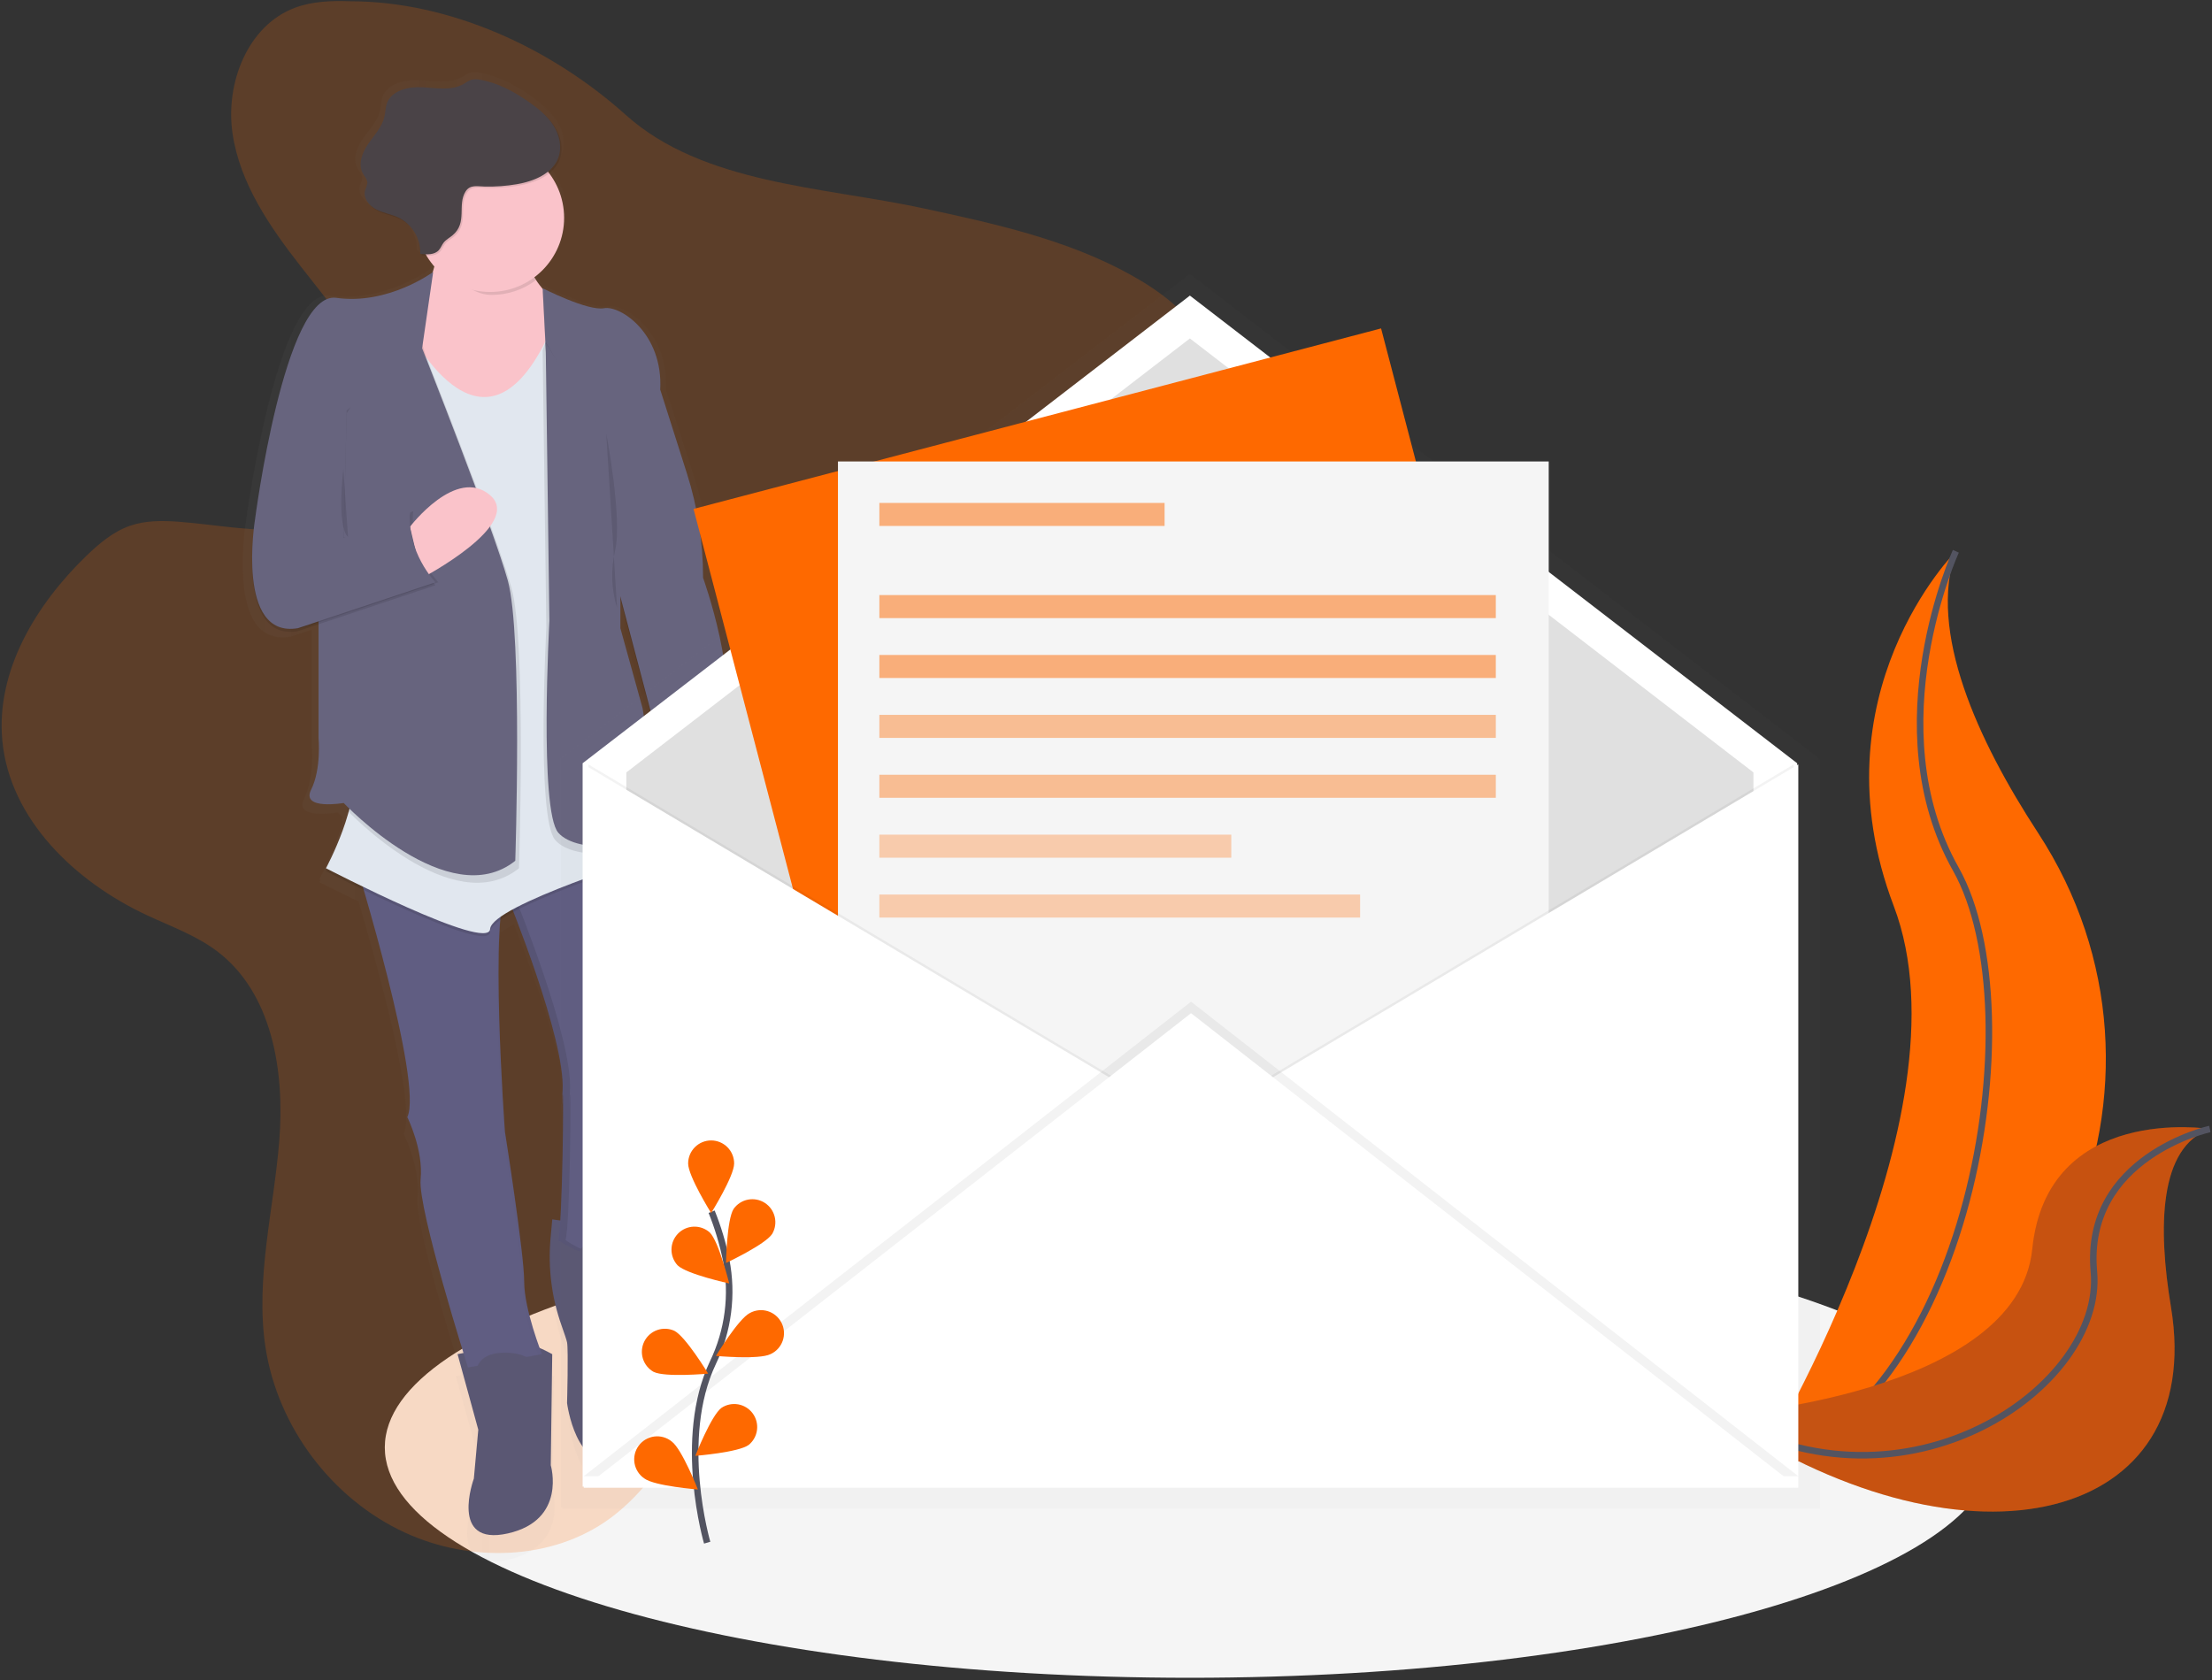 <svg width="678" height="515" viewBox="0 0 678 515" fill="none" xmlns="http://www.w3.org/2000/svg">
<rect x="0" y="0" width="678" height="515" fill="#333333" stroke="none"/>
<g clip-path="url(#clip0_1_551)">
<path d="M364.713 514.33C500.998 514.33 611.479 482.712 611.479 443.711C611.479 404.709 500.998 373.092 364.713 373.092C228.428 373.092 117.947 404.709 117.947 443.711C117.947 482.712 228.428 514.33 364.713 514.33Z" fill="#F5F5F5"/>
<path d="M599.494 168.996C599.494 168.996 555.781 212.78 580.457 277.749C605.134 342.718 538.155 450.765 538.155 450.765C538.155 450.765 538.86 450.659 540.206 450.426C629.987 434.551 674.595 331.702 624.671 255.299C606.135 226.896 590.871 193.571 599.494 168.996Z" fill="#FE6900"/>
<path d="M599.494 168.996C599.494 168.996 574.817 222.666 599.494 266.45C624.17 310.234 603.724 433.111 538.155 450.765" stroke="#535461" stroke-width="2" stroke-miterlimit="10"/>
<path d="M677.345 346.087C677.345 346.087 627.463 338.128 622.915 382.908C618.368 427.687 527.029 433.888 527.029 433.888C527.029 433.888 527.621 434.297 528.742 435.032C604.182 484.634 676.301 466.626 665.437 400.76C661.369 376.277 661.693 351.68 677.345 346.087Z" fill="#CF5A07"/>
<path opacity="0.2" d="M677.345 346.087C677.345 346.087 627.463 338.128 622.915 382.908C618.368 427.687 527.029 433.888 527.029 433.888C527.029 433.888 527.621 434.297 528.742 435.032C604.182 484.634 676.301 466.626 665.437 400.76C661.369 376.277 661.693 351.68 677.345 346.087Z" fill="#A83535"/>
<path d="M677.345 346.087C677.345 346.087 638.624 354.604 641.803 389.871C644.983 425.138 584.279 467.396 527.001 433.873" stroke="#535461" stroke-width="2" stroke-miterlimit="10"/>
<path opacity="0.2" d="M107.244 0.386C101.561 0.188 95.738 0.386 90.408 2.377C75.905 7.794 69.031 25.512 71.266 40.858C73.501 56.203 82.694 69.529 92.234 81.739C101.773 93.949 112.109 106.004 117.34 120.579C119.949 127.86 121.169 136.017 118.518 143.283C114.429 154.491 102.097 160.755 90.26 162.054C78.422 163.353 66.535 160.818 54.655 159.935C49.67 159.582 44.544 159.54 39.849 161.178C34.695 162.965 30.401 166.609 26.453 170.408C11.047 185.309 -1.284 205.647 0.711 227.002C2.968 251.21 23.09 270.348 45.129 280.609C52.427 284.013 60.147 286.767 66.57 291.626C83.491 304.436 87.291 328.439 85.606 349.632C83.921 370.825 78.182 392.039 81.376 413.048C85.134 437.482 101.766 459.55 124.2 469.861C144.189 479.041 169.204 478.469 186.95 465.482C195.601 459.127 202.143 450.363 207.833 441.274C216.421 427.563 223.389 412.898 228.597 397.575C231.071 390.294 233.398 382.463 239.172 377.399C242.698 374.285 247.266 372.541 251.786 371.185C265.407 367.103 279.755 365.98 293.503 362.35C307.252 358.721 321.085 351.955 328.558 339.858C339.134 322.691 334.199 300.735 334.248 280.538C334.333 234.523 361.822 193.324 371.968 148.481C375.282 133.82 376.516 117.599 369.113 104.528C364.079 95.609 355.597 89.253 346.678 84.309C327.078 73.406 304.798 68.555 282.878 63.83C252.413 57.277 215.419 56.429 191.807 35.229C169.147 14.891 138.146 0.386 107.244 0.386Z" fill="#FE6900"/>
<g opacity="0.5">
<path opacity="0.5" d="M217.753 178.494C217.752 167.403 216.017 156.38 212.613 145.826L204.153 119.548C204.153 119.111 204.153 118.68 204.153 118.249C204.414 101.406 191.307 93.003 186.259 93.914C181.091 94.846 166.75 87.643 166.75 87.643V87.841C165.767 86.707 164.88 85.493 164.099 84.211C166.577 82.403 168.669 80.118 170.252 77.489C171.835 74.86 172.878 71.941 173.319 68.902C173.76 65.864 173.59 62.768 172.819 59.797C172.048 56.825 170.692 54.038 168.83 51.599C170.38 50.432 171.562 48.844 172.235 47.023C173.406 43.725 172.51 39.961 170.607 37.023C169.797 35.797 168.851 34.667 167.786 33.655C166.174 32.054 164.413 30.612 162.527 29.347C157.824 26.084 152.656 23.281 147.016 22.285C146.04 22.054 145.024 22.054 144.048 22.285C143.2 22.627 142.394 23.063 141.643 23.584C137.78 25.788 132.971 24.834 128.515 24.601C124.059 24.368 118.645 25.618 117.235 29.806C116.797 31.098 116.826 32.496 116.53 33.824C115.825 37.072 113.322 39.594 111.39 42.298C109.458 45.003 108.013 48.654 109.62 51.592C110.17 52.581 111.03 53.492 111.03 54.621C111.03 55.434 110.551 56.161 110.325 56.938C109.839 58.703 110.755 60.469 112.165 61.747C112.773 62.403 113.488 62.95 114.28 63.364C116.515 64.508 119.089 64.861 121.366 65.92C122.503 66.455 123.546 67.171 124.454 68.039C125.567 69.206 126.437 70.583 127.013 72.09C127.589 73.597 127.86 75.204 127.81 76.817L128.283 76.866C128.283 77.008 128.283 77.142 128.283 77.283C128.776 77.34 129.298 77.389 129.813 77.41C130.553 78.607 131.4 79.735 132.344 80.779C132.184 81.381 132.003 81.993 131.801 82.615C130.144 83.766 116.593 92.805 101.181 90.63C84.732 88.307 75.327 160.338 75.327 160.338C74.717 164.457 74.42 168.617 74.438 172.781C74.368 183.374 76.589 197.236 88.962 195.195L95.54 193.027V228.655C95.54 228.655 96.478 238.414 93.192 244.897C89.907 251.38 103.536 249.078 103.536 249.078C103.536 249.078 104.057 249.621 105.016 250.547L104.713 251.401L105.115 251.811C103.322 257.948 100.906 263.886 97.902 269.529L98.29 269.727C98.043 270.2 97.902 270.433 97.902 270.433C97.902 270.433 102.964 273.025 109.93 276.365C115.528 295.319 127.782 339.216 123.749 347.577L123.862 347.817C124.616 349.385 128.833 358.629 127.98 367.096C127.211 374.666 137.674 409.065 141.58 421.557L139.733 421.932L146.311 445.631L144.901 460.97C144.901 460.97 136.912 482.346 155.709 478.166C174.506 473.985 169.338 456.789 169.338 456.789L169.81 421.932C169.81 421.932 167.998 420.922 165.763 419.954C164.226 415.795 160.877 405.965 160.877 399.164C160.877 390.337 154.764 352.224 154.764 352.224V352.146V351.998V351.955L154.729 351.447V351.362C154.729 350.889 154.651 350.239 154.595 349.448V349.406C153.89 339.103 151.775 304.097 153.319 285.849C154.677 284.922 156.089 284.077 157.549 283.321C162.125 294.902 173.92 326.194 173.166 339.322C172.228 355.564 172.933 342.81 173.166 340.734C173.236 340.091 173.286 340.868 173.307 342.612C173.307 342.93 173.307 343.283 173.307 343.658C173.307 344.032 173.307 344.449 173.307 344.879C173.307 345.31 173.307 345.776 173.307 346.292C173.307 346.537 173.307 346.786 173.307 347.04C173.307 347.549 173.307 348.081 173.307 348.636C173.307 348.914 173.307 349.197 173.307 349.484C173.307 350.896 173.307 352.464 173.258 354.095C173.258 354.42 173.258 354.75 173.258 355.084C173.258 356.08 173.258 357.096 173.208 358.127C173.208 359.54 173.152 360.91 173.124 362.329C173.053 365.507 172.962 368.72 172.849 371.729C172.849 372.063 172.837 372.395 172.813 372.724C172.79 373.383 172.764 374.029 172.736 374.659C172.708 375.29 172.679 375.907 172.651 376.51C172.623 377.108 172.593 377.689 172.56 378.254C172.524 378.918 172.482 379.553 172.447 380.161L169.895 379.793L169.352 385.669C168.496 394.997 169.7 404.4 172.877 413.21C173.751 415.625 174.428 417.624 174.576 418.337C175.048 420.661 174.576 437.404 174.576 437.404C174.576 437.404 177.396 459.247 190.559 455.059C196.482 453.173 199.358 447.439 200.733 441.691C202.259 435.027 201.69 428.054 199.105 421.727C197.236 417.024 195.326 410.428 196.672 405.329C199.02 396.502 199.02 383.953 199.02 383.953L197.568 383.748C197.93 383.059 198.257 382.352 198.548 381.629C198.548 381.629 198.075 349.561 202.306 345.381C204.632 343.079 204.421 337.549 203.716 333.03C202.708 326.489 202.472 319.852 203.011 313.256C203.3 309.859 203.716 306.901 204.202 305.848C205.443 303.391 206.684 278.618 201.192 266.697L202.32 266.344L202.143 265.468L202.32 265.412C203.148 267.627 204.089 269.798 205.14 271.916C205.417 272.134 205.736 272.292 206.078 272.382C221.3 269.705 221.913 255.476 221.067 247.708C221.708 248.018 222.061 248.216 222.061 248.216L223.471 227.737C224.916 224.467 225.452 220.293 225.417 215.781C225.48 199.652 217.753 178.494 217.753 178.494ZM200.973 236.705C199.93 227.786 198.484 219.389 198.484 219.389L191.434 194.291V185.153L202.616 226.96L200.973 236.705Z" fill="url(#paint0_linear_1_551)"/>
</g>
<path d="M169.274 373.798L168.752 379.539C167.929 388.662 169.096 397.854 172.172 406.48C173.011 408.846 173.667 410.795 173.808 411.494C174.259 413.768 173.808 430.116 173.808 430.116C173.808 430.116 176.529 451.465 189.227 447.376C194.938 445.54 197.687 439.925 199.041 434.311C200.509 427.8 199.958 420.995 197.462 414.806C195.657 410.209 193.81 403.747 195.114 398.783C197.384 390.153 197.384 377.894 197.384 377.894L169.274 373.798Z" fill="#5A5773"/>
<path d="M155.674 275.242C155.674 275.242 173.356 318.39 172.447 334.279C171.537 350.169 172.221 337.683 172.447 335.642C172.849 332.006 172.447 375.189 171.086 380.132C171.086 380.132 189.678 393.755 196.933 375.592C196.933 375.592 196.482 344.258 200.557 340.169C202.799 337.923 202.581 332.514 201.918 328.1C200.94 321.716 200.703 315.239 201.213 308.8C201.488 305.481 201.868 302.557 202.362 301.562C203.723 298.836 205.083 267.954 196.919 259.324L155.674 275.242Z" fill="#605D82"/>
<path opacity="0.1" d="M173.356 380.154C174.717 375.161 175.119 332.006 174.717 335.664C174.491 337.705 173.808 350.197 174.717 334.301C175.627 318.404 157.944 275.263 157.944 275.263L197.504 260.024C197.321 259.791 197.131 259.572 196.94 259.367L155.681 275.263C155.681 275.263 173.363 318.411 172.454 334.301C171.544 350.19 172.228 337.705 172.454 335.664C172.856 332.027 172.454 375.21 171.093 380.154C171.093 380.154 178.517 385.591 185.815 385.012C179.321 384.525 173.356 380.154 173.356 380.154Z" fill="black"/>
<path d="M140.254 415.124L146.6 438.287L145.239 453.272C145.239 453.272 137.533 474.161 155.667 470.073C173.801 465.984 168.816 449.184 168.816 449.184L169.267 415.124C169.267 415.124 162.012 411.035 158.839 411.494C155.667 411.953 140.254 415.124 140.254 415.124Z" fill="#5A5773"/>
<path d="M108.971 264.346C108.971 264.346 129.827 332.013 124.842 342.457C124.842 342.457 129.827 352.45 128.924 361.524C128.022 370.599 143.434 419.199 143.434 419.199L166.108 415.11C166.108 415.11 160.665 401.488 160.665 392.858C160.665 384.228 154.771 346.956 154.771 346.956C154.771 346.956 149.787 278.83 155.681 271.563L108.971 264.346Z" fill="#605D82"/>
<g opacity="0.1">
<path opacity="0.1" d="M153.918 277.099C150.16 292.523 154.313 349.279 154.313 349.279C154.313 349.279 160.207 386.516 160.207 395.181C160.207 401.77 163.373 411.261 164.875 415.385L166.101 415.167C166.101 415.167 160.658 401.544 160.658 392.915C160.658 384.285 154.764 347.012 154.764 347.012C154.764 347.012 150.971 295.143 153.918 277.099Z" fill="black"/>
<path opacity="0.1" d="M124.842 342.457L124.955 342.69C124.99 342.457 125.025 342.21 125.047 341.984C124.986 342.145 124.918 342.303 124.842 342.457V342.457Z" fill="black"/>
<path opacity="0.1" d="M154.651 273.794C154.857 273.011 155.204 272.272 155.674 271.612L108.971 264.346C108.971 264.346 109.246 265.228 109.719 266.803L154.651 273.794Z" fill="black"/>
</g>
<path d="M217.788 239.82C217.788 239.82 224.592 265.243 204.188 268.887C203.857 268.8 203.547 268.646 203.278 268.435C203.278 268.435 191.49 245.272 200.557 236.19L217.788 239.82Z" fill="#FAC3CA"/>
<path d="M134.36 70.892C134.36 70.892 135.721 89.959 120.76 99.048C105.799 108.137 152.487 133.107 152.487 133.107L176.973 94.048C176.973 94.048 166.553 95.397 160.207 77.248L134.36 70.892Z" fill="#FAC3CA"/>
<path opacity="0.1" d="M124.384 100.397C124.384 100.397 147.509 148.538 168.365 103.123L200.557 262.976C200.557 262.976 150.675 278.42 150.231 285.687C149.787 292.953 99.912 267.072 99.912 267.072C99.912 267.072 110.79 247.086 108.076 234.827C105.362 222.568 124.384 100.397 124.384 100.397Z" fill="black"/>
<path d="M124.384 99.486C124.384 99.486 147.509 147.627 168.365 102.211L200.557 262.072C200.557 262.072 150.675 277.516 150.231 284.783C149.787 292.049 99.912 266.16 99.912 266.16C99.912 266.16 110.79 246.175 108.076 233.916C105.362 221.656 124.384 99.486 124.384 99.486Z" fill="#E1E7EF"/>
<path d="M147.058 427.843C147.058 427.843 141.164 414.672 154.764 414.672C168.365 414.672 166.101 426.48 166.101 426.48L147.058 427.843Z" fill="#5A5773"/>
<path d="M177.89 393.776C177.89 393.776 172.447 379.695 186.054 379.243C199.662 378.791 192.858 391.954 192.858 391.954L177.89 393.776Z" fill="#5A5773"/>
<path opacity="0.1" d="M166.327 89.253C166.327 89.253 180.153 96.315 185.145 95.383C190.136 94.451 203.279 103.101 202.376 120.361L210.569 146.108C213.846 156.432 215.511 167.202 215.504 178.035V178.035C215.504 178.035 227.292 210.732 220.947 225.265L219.586 245.25C219.586 245.25 209.159 239.346 198.273 241.161L201.015 224.841L188.747 178.508L168.343 129.004L166.327 89.253Z" fill="black"/>
<path d="M166.327 88.356C166.327 88.356 180.153 95.418 185.145 94.486C190.136 93.554 203.279 102.205 202.376 119.464L210.569 145.212C213.846 155.536 215.511 166.305 215.504 177.138V177.138C215.504 177.138 227.292 209.835 220.947 224.368L219.586 244.353C219.586 244.353 209.159 238.45 198.273 240.265L200.994 223.916L188.747 177.597L168.365 128.093L166.327 88.356Z" fill="#67647E"/>
<path opacity="0.1" d="M189.227 143.538V194.856L196.031 219.382C196.031 219.382 200.564 246.175 199.203 254.353C197.843 262.531 176.078 264.346 170.184 257.531C164.289 250.716 167.462 192.561 167.462 192.561L166.327 107.43L167.237 104.704L189.227 143.538Z" fill="black"/>
<path d="M190.158 141.271V192.59L196.961 217.115C196.961 217.115 201.495 243.908 200.134 252.086C198.773 260.264 177.008 262.079 171.114 255.264C165.22 248.449 168.393 190.294 168.393 190.294L167.258 105.142L190.158 141.271Z" fill="#67647E"/>
<path opacity="0.1" d="M98.769 183.96L113.279 229.156L106.476 248.456C106.476 248.456 138.668 282.516 159.072 266.168C159.072 266.168 161.342 196.679 156.802 180.33C152.261 163.982 130.504 109.005 130.504 109.005L125.998 94.493L101.97 108.115L98.769 183.96Z" fill="black"/>
<path d="M97.634 181.686V226.176C97.634 226.176 98.544 235.717 95.364 242.072C92.184 248.428 105.34 246.161 105.34 246.161C105.34 246.161 137.533 280.221 157.937 263.872C157.937 263.872 160.207 194.383 155.667 178.035C151.126 161.687 129.368 106.71 129.368 106.71L124.835 92.177L100.807 105.799L97.634 181.686Z" fill="#67647E"/>
<path opacity="0.1" d="M132.774 84.274C132.774 84.274 118.948 94.493 103.077 92.219C87.207 89.945 78.14 160.345 78.14 160.345C78.14 160.345 72.246 196.679 91.289 193.501L133.458 179.419C133.458 179.419 124.391 169.879 125.752 157.619L105.34 165.79L106.257 126.738L132.774 84.274Z" fill="black"/>
<path opacity="0.1" d="M79.042 159.434C79.042 159.434 73.148 195.768 92.191 192.59L134.36 178.508C134.36 178.508 125.293 168.975 126.654 156.708L106.257 164.886L79.042 159.434Z" fill="black"/>
<path d="M125.653 161.496C125.653 161.496 139.803 142.86 150.224 151.807C160.644 160.755 129.39 177.152 129.39 177.152L125.653 161.496Z" fill="#FAC3CA"/>
<path d="M132.774 83.363C132.774 83.363 118.948 93.582 103.077 91.308C87.207 89.034 78.14 159.434 78.14 159.434C78.14 159.434 72.246 195.767 91.289 192.59L133.458 178.508C133.458 178.508 124.391 168.968 125.752 156.708L105.34 164.886L106.257 125.826L129.383 106.759L132.774 83.363Z" fill="#67647E"/>
<path opacity="0.1" d="M160.658 78.138L134.811 71.782C134.811 71.782 136.158 73.307 134.586 79.275C138.746 84.056 143.857 90.404 150.682 90.404C155.566 90.413 160.321 88.835 164.233 85.906C162.773 83.449 161.575 80.845 160.658 78.138Z" fill="black"/>
<path d="M150.231 89.5C162.753 89.5 172.905 79.332 172.905 66.789C172.905 54.246 162.753 44.078 150.231 44.078C137.708 44.078 127.556 54.246 127.556 66.789C127.556 79.332 137.708 89.5 150.231 89.5Z" fill="#FAC3CA"/>
<path opacity="0.1" d="M158.825 56.931C164.085 56.034 169.866 53.696 171.629 48.654C172.757 45.427 171.897 41.755 170.057 38.88C168.217 36.006 165.509 33.796 162.717 31.819C158.184 28.627 153.185 25.887 147.728 24.926C146.787 24.701 145.806 24.701 144.865 24.926C144.047 25.262 143.269 25.688 142.546 26.197C138.816 28.351 134.177 27.419 129.855 27.193C125.533 26.967 120.351 28.189 118.99 32.278C118.567 33.542 118.595 34.904 118.285 36.204C117.58 39.382 115.19 41.853 113.35 44.502C111.51 47.15 110.093 50.73 111.644 53.583C112.172 54.551 113.054 55.441 113.054 56.542C112.918 57.325 112.681 58.087 112.349 58.809C111.707 61.154 113.575 63.519 115.733 64.635C117.89 65.751 120.372 66.097 122.572 67.135C124.631 68.153 126.355 69.741 127.538 71.712C128.722 73.682 129.315 75.952 129.249 78.25C131.251 78.484 133.585 78.603 134.938 77.106C135.545 76.436 135.841 75.539 136.391 74.825C137.096 73.893 138.196 73.342 139.098 72.594C143.843 68.689 140.473 63.293 143.159 59.084C144.569 56.916 146.811 57.58 149.082 57.616C152.344 57.692 155.606 57.463 158.825 56.931V56.931Z" fill="black"/>
<path d="M158.374 56.479C163.634 55.582 169.415 53.244 171.178 48.202C172.306 44.975 171.446 41.303 169.606 38.428C167.765 35.554 165.058 33.344 162.266 31.367C157.733 28.175 152.734 25.435 147.277 24.474C146.336 24.249 145.355 24.249 144.414 24.474C143.596 24.81 142.818 25.236 142.095 25.745C138.365 27.899 133.726 26.967 129.404 26.741C125.082 26.515 119.9 27.737 118.539 31.826C118.116 33.09 118.144 34.453 117.834 35.752C117.129 38.93 114.739 41.401 112.899 44.05C111.058 46.698 109.641 50.278 111.192 53.131C111.721 54.099 112.602 54.989 112.602 56.09C112.466 56.873 112.229 57.635 111.897 58.357C111.256 60.702 113.124 63.067 115.282 64.183C117.439 65.299 119.921 65.645 122.121 66.683C124.188 67.7 125.919 69.291 127.107 71.268C128.295 73.244 128.889 75.521 128.819 77.827C130.821 78.06 133.155 78.18 134.508 76.683C135.115 76.012 135.411 75.115 135.961 74.402C136.666 73.47 137.766 72.919 138.668 72.17C143.413 68.265 140.043 62.87 142.729 58.661C144.139 56.493 146.381 57.157 148.652 57.192C151.907 57.258 155.162 57.019 158.374 56.479Z" fill="#4A4347"/>
<path opacity="0.1" d="M185.822 132.867C185.822 132.867 190.806 158.756 188.543 168.749C187.16 174.562 187.365 180.64 189.135 186.347" fill="black"/>
<path opacity="0.1" d="M105.242 143.764C105.242 143.764 103.07 161.023 106.687 164.653Z" fill="black"/>
<path d="M231.847 356.461C232.127 356.461 232.396 356.349 232.595 356.151C232.793 355.952 232.905 355.683 232.905 355.402C232.905 355.121 232.793 354.851 232.595 354.653C232.396 354.454 232.127 354.342 231.847 354.342C231.567 354.342 231.298 354.454 231.099 354.653C230.901 354.851 230.789 355.121 230.789 355.402C230.789 355.683 230.901 355.952 231.099 356.151C231.298 356.349 231.567 356.461 231.847 356.461Z" fill="black"/>
<g opacity="0.5">
<path opacity="0.5" d="M557.487 233.054V232.468L365.122 84.309C365.001 84.219 364.854 84.171 364.703 84.171C364.551 84.171 364.404 84.219 364.283 84.309L171.911 232.468V462.121H172.278V462.488H557.861V232.835L557.487 233.054Z" fill="url(#paint1_linear_1_551)"/>
</g>
<path d="M550.845 455.716H178.581V233.972L364.713 90.616L550.845 233.972V455.716Z" fill="white"/>
<path d="M537.45 442.574H191.977V236.79L364.713 103.751L537.45 236.79V442.574Z" fill="#E0E0E0"/>
<path d="M423.314 100.676L212.576 156.013L282.842 424.473L493.58 369.137L423.314 100.676Z" fill="#FE6900"/>
<path d="M474.7 141.462H256.841V418.994H474.7V141.462Z" fill="#F5F5F5"/>
<path opacity="0.05" d="M180.343 234.325L366.476 345.197L180.343 456.069V234.325Z" fill="black"/>
<path d="M178.933 234.325L365.066 345.197L178.933 456.069V234.325Z" fill="white"/>
<path opacity="0.05" d="M549.788 234.325L363.656 345.197L549.788 456.069V234.325Z" fill="black"/>
<path d="M551.198 234.325L365.066 345.197L551.198 456.069V234.325Z" fill="white"/>
<path opacity="0.05" d="M178.933 452.538L365.066 307.063L551.198 452.538H178.933Z" fill="black"/>
<path d="M178.933 456.069L365.066 310.594L551.198 456.069H178.933Z" fill="white"/>
<path d="M216.759 472.912C216.759 472.912 207.41 441.133 218.515 417.73C223.233 407.947 224.655 396.895 222.569 386.234C221.539 381.181 220.05 376.234 218.12 371.453" stroke="#535461" stroke-width="2" stroke-miterlimit="10"/>
<path d="M225.022 356.666C225.022 360.564 217.972 371.856 217.972 371.856C217.972 371.856 210.921 360.557 210.921 356.666C210.921 354.793 211.664 352.997 212.986 351.672C214.308 350.348 216.102 349.604 217.972 349.604C219.842 349.604 221.635 350.348 222.957 351.672C224.279 352.997 225.022 354.793 225.022 356.666Z" fill="#FE6900"/>
<path d="M236.691 378.247C234.575 381.517 222.533 387.166 222.533 387.166C222.533 387.166 222.752 373.847 224.867 370.578C225.921 369.099 227.505 368.084 229.287 367.744C231.069 367.405 232.914 367.767 234.437 368.754C235.96 369.742 237.044 371.28 237.464 373.048C237.883 374.816 237.607 376.678 236.691 378.247Z" fill="#FE6900"/>
<path d="M236.155 415.117C232.679 416.868 219.438 415.661 219.438 415.661C219.438 415.661 226.341 404.277 229.809 402.526C230.64 402.06 231.555 401.768 232.501 401.667C233.447 401.565 234.404 401.657 235.313 401.935C236.223 402.214 237.067 402.674 237.795 403.288C238.522 403.902 239.118 404.657 239.547 405.508C239.975 406.359 240.227 407.287 240.288 408.238C240.349 409.189 240.217 410.143 239.9 411.041C239.583 411.939 239.088 412.764 238.444 413.466C237.8 414.168 237.022 414.732 236.155 415.124V415.117Z" fill="#FE6900"/>
<path d="M229.499 442.934C226.369 445.25 213.114 446.295 213.114 446.295C213.114 446.295 217.993 433.909 221.123 431.592C222.629 430.586 224.465 430.198 226.248 430.51C228.032 430.822 229.628 431.809 230.704 433.267C231.781 434.725 232.257 436.542 232.032 438.342C231.808 440.142 230.901 441.786 229.499 442.934V442.934Z" fill="#FE6900"/>
<path d="M207.72 387.914C210.54 390.626 223.506 393.444 223.506 393.444C223.506 393.444 220.327 380.514 217.535 377.802C216.176 376.6 214.408 375.967 212.597 376.036C210.786 376.105 209.071 376.87 207.808 378.173C206.545 379.475 205.831 381.214 205.815 383.029C205.799 384.845 206.481 386.597 207.72 387.922V387.914Z" fill="#FE6900"/>
<path d="M200.346 420.548C203.821 422.299 217.062 421.091 217.062 421.091C217.062 421.091 210.16 409.708 206.691 407.956C205.035 407.207 203.153 407.127 201.439 407.733C199.726 408.34 198.312 409.586 197.493 411.211C196.674 412.836 196.514 414.716 197.046 416.457C197.577 418.198 198.759 419.666 200.346 420.555V420.548Z" fill="#FE6900"/>
<path d="M197.525 453.244C200.656 455.561 213.911 456.606 213.911 456.606C213.911 456.606 209.032 444.219 205.901 441.903C205.162 441.298 204.308 440.849 203.391 440.584C202.473 440.319 201.512 440.244 200.565 440.362C199.617 440.481 198.704 440.791 197.88 441.273C197.055 441.756 196.338 442.401 195.77 443.17C195.202 443.939 194.796 444.815 194.577 445.746C194.357 446.676 194.329 447.642 194.493 448.584C194.657 449.526 195.01 450.425 195.532 451.226C196.053 452.027 196.731 452.714 197.525 453.244V453.244Z" fill="#FE6900"/>
<path opacity="0.5" d="M356.958 154.173H269.532V161.235H356.958V154.173Z" fill="#FE6900"/>
<path opacity="0.5" d="M458.484 182.421H269.532V189.483H458.484V182.421Z" fill="#FE6900"/>
<path opacity="0.5" d="M458.484 200.781H269.532V207.843H458.484V200.781Z" fill="#FE6900"/>
<path opacity="0.4" d="M458.484 219.142H269.532V226.204H458.484V219.142Z" fill="#FE6900"/>
<path opacity="0.4" d="M458.484 237.503H269.532V244.565H458.484V237.503Z" fill="#FE6900"/>
<path opacity="0.3" d="M377.404 255.864H269.532V262.926H377.404V255.864Z" fill="#FE6900"/>
<path opacity="0.3" d="M416.887 274.225H269.532V281.287H416.887V274.225Z" fill="#FE6900"/>
</g>
<defs>
<linearGradient id="paint0_linear_1_551" x1="74.445" y1="250.448" x2="225.339" y2="250.448" gradientUnits="userSpaceOnUse">
<stop stop-color="#808080" stop-opacity="0.25"/>
<stop offset="0.54" stop-color="#808080" stop-opacity="0.12"/>
<stop offset="1" stop-color="#808080" stop-opacity="0.1"/>
</linearGradient>
<linearGradient id="paint1_linear_1_551" x1="245956" y1="280247" x2="245956" y2="77563.5" gradientUnits="userSpaceOnUse">
<stop stop-color="#808080" stop-opacity="0.25"/>
<stop offset="0.54" stop-color="#808080" stop-opacity="0.12"/>
<stop offset="1" stop-color="#808080" stop-opacity="0.1"/>
</linearGradient>
<clipPath id="clip0_1_551">
<rect width="677" height="514" fill="white" transform="translate(0.5 0.33)"/>
</clipPath>
</defs>
</svg>
